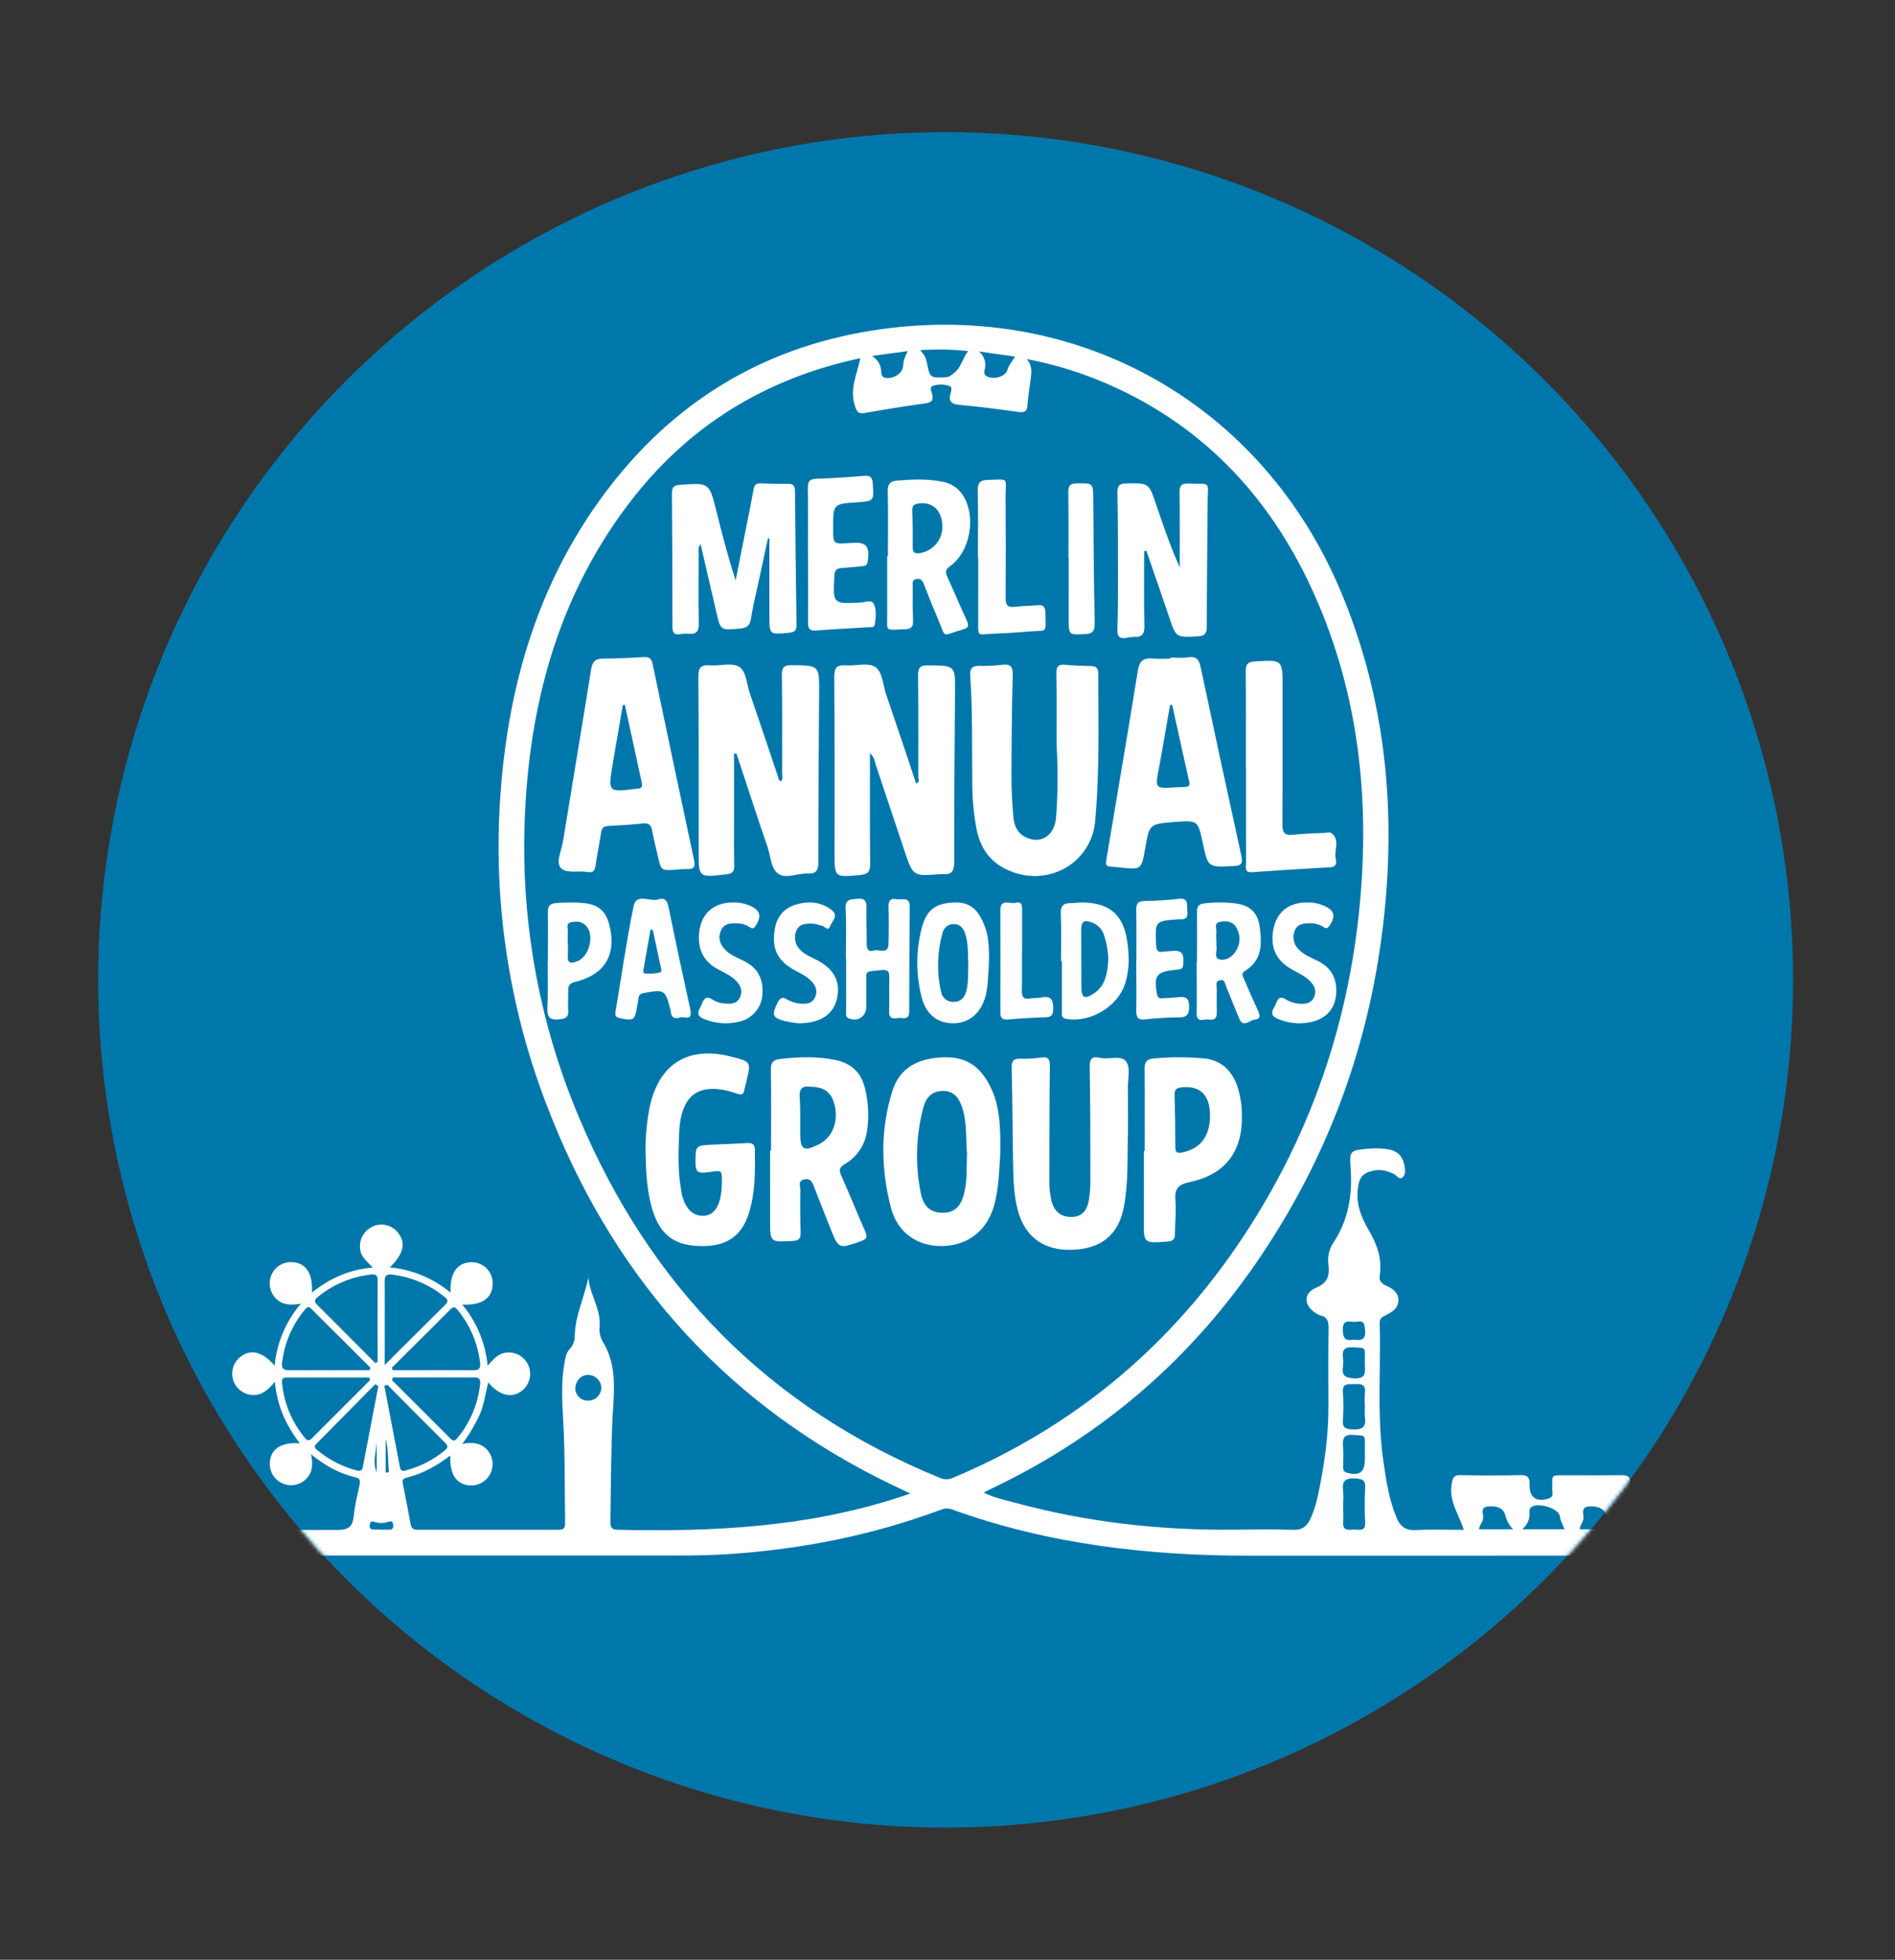 <?xml version="1.0" encoding="UTF-8"?>
<svg width="502px" height="519px" viewBox="0 0 502 519" version="1.1" xmlns="http://www.w3.org/2000/svg" xmlns:xlink="http://www.w3.org/1999/xlink">
    <rect x="0" y="0" width="502" height="519" fill="#333333" stroke="none"/>
    <title>Artboard</title>
    <defs>
        <circle id="path-1" cx="224.5" cy="224.5" r="224.5"></circle>
    </defs>
    <g id="Artboard" stroke="none" stroke-width="1" fill="none" fill-rule="evenodd">
        <g id="Combined-Shape" transform="translate(26, 35)">
            <mask id="mask-2" fill="white">
                <use xlink:href="#path-1"></use>
            </mask>
            <use id="Mask" fill="#0077AB" xlink:href="#path-1"></use>
            <path d="M329.222,121.708 C340.275,148.102 343.541,175.595 341.022,203.889 C338.009,237.777 327.221,268.99 308.245,297.277 C290.102,324.425 266.324,345.114 236.818,359.149 C236.185,359.448 235.558,359.776 234.587,360.271 C237.399,361.699 240.17,362.229 242.85,362.96 C261.959,368.141 281.447,370.334 301.223,370.104 C306.347,370.04 311.471,369.971 316.583,370.15 C318.969,370.23 320.223,369.217 321.149,367.225 C322.034,365.256 322.695,363.194 323.121,361.077 C324.794,353.237 325.95,345.333 325.91,337.291 C325.881,330.458 325.852,323.619 325.944,316.786 C325.944,315.059 325.691,313.816 323.823,313.373 C323.396,313.246 322.992,313.051 322.626,312.797 C319.337,310.748 319.176,307.484 322.724,305.993 C325.847,304.68 326.209,302.706 325.916,299.96 C325.618,297.981 326.045,295.961 327.118,294.272 C331.2,288.199 332.293,281.504 331.787,274.297 C331.448,269.692 331.718,269.652 336.341,269.226 C338.217,269.021 340.113,269.085 341.971,269.416 C344.438,269.899 345.669,271.442 346.077,273.808 C346.261,274.896 346.387,276.151 345.502,276.841 C344.616,277.532 343.978,276.266 343.236,275.903 C341.511,275.045 339.711,274.591 337.773,275.028 C334.789,275.696 333.989,277.02 333.673,280.019 C333.248,284.049 334.633,287.422 336.548,290.703 C338.745,294.422 340.183,298.313 339.504,302.717 C339.268,304.248 339.958,304.939 341.287,305.526 C342.96,306.263 344.524,307.363 344.444,309.481 C344.375,311.427 342.874,312.417 341.31,313.206 C340.344,313.695 339.441,313.994 339.487,315.457 C339.592,318.92 339.574,322.387 339.534,325.855 L339.503,328.456 C339.405,336.258 339.331,344.059 340.447,351.827 C341.178,356.892 341.902,361.97 343.897,366.794 C344.841,369.096 346.198,370.363 348.964,370.213 C353.162,369.977 357.382,370.15 361.77,370.15 C360.493,366.051 357.802,362.632 358.544,358.17 C358.826,356.472 358.969,355.614 360.948,355.66 C366.246,355.783 371.546,355.783 376.848,355.66 C378.837,355.614 379.234,356.426 379.2,358.199 C379.125,361.653 381.063,362.914 384.329,361.826 C385.755,361.348 385.157,360.191 385.186,359.327 C385.196,358.979 385.2,358.665 385.201,358.38 L385.2,357.9 L385.2,357.826 L385.199,357.481 C385.205,355.835 385.36,355.711 387.586,355.702 L388.577,355.701 C388.651,355.701 388.726,355.701 388.803,355.701 C393.743,355.701 398.688,355.741 403.628,355.672 C405.209,355.672 405.928,356.104 405.824,357.808 C405.704,360.496 405.732,363.202 405.79,365.896 C405.824,367.398 405.502,368.711 404.168,369.689 C405.376,370.42 406.371,370.138 407.308,370.138 L429,370.138 L429,376.97 C387.648,376.977 346.296,376.985 304.944,376.994 C277.951,376.994 251.556,373.943 226.07,364.698 C224.92,364.289 224.006,364.549 222.976,364.928 C204.736,371.698 185.857,375.371 166.466,376.609 C162.251,376.879 158.042,376.942 153.815,376.942 L19,376.942 L19,370.154 C33.779,370.16 48.558,370.166 63.337,370.173 C66.328,370.173 67.426,369.332 67.702,366.46 C67.966,363.697 68.691,360.979 69.249,358.251 C69.456,357.255 69.41,356.524 68.191,356.253 C63.93,355.246 60.14,353.202 56.397,350.128 C56.972,352.863 56.793,355.01 55.028,356.737 C53.375,358.34 50.915,358.777 48.812,357.842 C46.709,356.906 45.384,354.785 45.465,352.483 C45.603,348.827 48.392,346.853 53.441,347.233 C49.726,342.42 47.403,337.291 46.81,330.947 C44.947,333.216 43.153,334.724 40.485,334.401 C38.243,334.139 36.374,332.562 35.735,330.394 C35.097,328.227 35.812,325.887 37.552,324.448 C40.261,322.18 43.464,322.831 46.753,326.688 C47.315,320.621 49.744,314.878 53.705,310.253 C50.899,310.748 48.674,310.61 46.943,308.727 C45.947,307.666 45.415,306.251 45.465,304.795 C45.467,303.288 46.081,301.847 47.165,300.802 C48.249,299.757 49.711,299.197 51.215,299.252 C54.976,299.332 56.926,302.13 56.621,307.311 C61.313,303.604 66.437,301.163 72.757,300.72 C71.244,299.039 69.519,297.841 69.381,295.619 C69.162,293.604 70.04,291.626 71.681,290.438 C74.097,288.615 77.525,289.054 79.404,291.429 C81.578,294.082 80.968,297.099 77.265,300.639 C83.179,301.209 88.787,303.539 93.366,307.328 C93.108,302.239 95.051,299.43 98.697,299.269 C100.249,299.197 101.76,299.779 102.864,300.872 C103.968,301.966 104.565,303.472 104.511,305.026 C104.448,308.802 101.687,310.748 96.46,310.489 C100.276,315.087 102.617,320.73 103.177,326.682 C104.689,324.955 105.948,323.493 108.001,323.228 C110.482,322.886 112.892,324.215 113.93,326.496 C114.967,328.777 114.385,331.47 112.498,333.118 C109.818,335.42 106.42,334.764 103.355,331.137 C102.567,333.97 102.291,336.825 101.164,339.45 C99.887,342.253 98.312,344.911 96.466,347.377 C99.404,346.801 101.67,347.221 103.32,349.276 C104.674,351.034 104.877,353.42 103.841,355.382 C102.805,357.344 100.72,358.519 98.507,358.389 C94.919,358.159 93.085,355.511 93.292,350.451 C89.646,353.277 85.816,355.355 81.515,356.386 C80.526,356.622 80.606,357.324 80.75,358.078 C81.434,361.607 82.153,365.13 82.78,368.664 C82.975,369.816 83.527,370.132 84.597,370.127 L122.061,370.127 C123.407,370.127 123.717,369.516 123.7,368.319 C123.568,358.798 123.7,349.276 123.125,339.767 C122.815,334.586 122.671,329.376 123.884,324.264 C124.041,323.566 124.365,322.916 124.827,322.37 C125.666,321.532 126.171,320.417 126.248,319.233 C126.219,313.66 128.801,308.681 129.882,303.27 C129.996,305.176 130.607,306.954 131.247,308.722 L131.568,309.606 C132.365,311.817 133.088,314.042 132.826,316.51 C132.702,317.874 133.023,319.241 133.74,320.407 C136.887,325.604 136.831,331.248 136.488,336.875 L136.432,337.763 C136.384,338.503 136.334,339.242 136.288,339.98 C136.098,343.025 136.069,346.07 135.989,349.109 C135.816,355.401 135.816,361.693 135.696,367.985 C135.696,369.367 135.937,370.092 137.582,370.127 C162.752,370.702 187.703,369.482 211.901,361.618 C212.364,361.469 212.825,361.316 213.349,361.142 L213.895,360.96 C214.276,360.833 214.694,360.694 215.167,360.536 C212.016,359.022 209.267,357.762 206.576,356.391 C164.391,334.96 135.609,301.572 118.801,257.609 C108.742,231.493 104.564,203.478 106.564,175.56 C108.651,145.626 117.047,117.759 135.667,93.708 C154.011,70.06 178.163,56.169 207.743,52.14 C260.602,44.909 308.641,72.552 329.222,121.708 Z M329.809,359.828 C329.892,360.991 329.892,362.159 329.809,363.322 C329.809,364.94 329.907,366.558 329.826,368.164 C329.673,370.3 330.969,370.191 332.147,370.102 L332.373,370.085 C332.485,370.077 332.595,370.071 332.701,370.069 C333.978,370.04 335.738,370.737 335.64,368.233 C335.502,365.188 335.462,362.125 335.64,359.086 C335.761,356.979 334.927,356.656 333.018,356.547 C330.384,356.374 329.435,357.232 329.809,359.828 Z M76.833,368.03 L76.644,368.088 C76.581,368.108 76.518,368.128 76.454,368.146 C75.501,368.414 74.492,368.414 73.539,368.146 C72.86,367.974 72.118,367.548 71.957,368.762 C71.816,369.638 72.152,370.035 72.96,370.077 L73.107,370.081 L74.988,370.081 L75.017,370.109 L76.836,370.109 C77.598,370.106 78.285,370.039 78.179,368.883 C78.068,367.747 77.486,367.833 76.833,368.03 Z M368.234,363.956 C366.089,364.134 366.911,365.752 366.911,366.771 C366.943,367.909 366.078,368.666 365.839,369.749 L365.795,370.006 L374.829,370.006 C373.808,368.973 373.095,367.675 372.771,366.258 C372.115,364.128 370.263,363.789 368.234,363.956 Z M395.416,363.936 L395.203,363.938 C393.244,363.974 393.289,365.072 393.406,366.133 L393.431,366.359 C393.456,366.584 393.478,366.803 393.478,367.007 C393.462,368.014 392.659,368.718 392.525,369.715 L392.506,369.994 L401.184,369.994 C400.379,368.751 399.735,367.951 399.568,366.817 C399.191,364.587 397.632,363.975 395.625,363.938 L395.416,363.936 Z M379.504,364.243 C379.233,364.589 379.109,365.027 379.159,365.464 C379.32,367.125 378.662,368.756 377.405,369.838 L377.222,369.989 L388.464,369.989 C387.963,368.751 387.377,367.795 387.222,366.581 C386.946,364.376 381.132,362.701 379.504,364.243 Z M201.912,59.859 C176.674,65.224 156.231,77.848 140.733,98.158 C122.481,122.082 114.637,149.702 113.131,179.325 C111.613,207.366 116.531,235.381 127.507,261.224 C146.369,305.901 177.898,337.959 222.965,356.38 C224.102,356.891 225.405,356.876 226.53,356.34 C257.518,343.284 282.511,322.915 301.511,295.234 C321.12,266.652 331.988,234.939 334.564,200.4 C336.548,173.822 333.368,147.963 322.592,123.383 C311.419,97.881 293.834,78.453 268.106,66.997 C261.028,63.856 253.613,61.539 246.007,60.089 C247.451,61.822 247.268,63.377 247.091,64.892 L247.048,65.27 C246.76,67.619 246.341,69.922 246.185,72.224 C246.105,73.917 245.438,74.32 243.805,74.095 C238.629,73.387 233.454,72.685 228.278,72.236 C226.053,72.04 225.185,71.378 225.817,69.122 C225.995,68.5 226.363,67.504 225.501,67.199 C224.126,66.755 222.65,66.733 221.263,67.135 C220.176,67.423 220.688,68.575 220.883,69.237 C221.378,70.969 220.866,71.585 219.078,71.833 C213.741,72.564 208.422,73.427 203.114,74.366 C201.355,74.677 200.981,74.032 200.458,72.437 C199.037,68.051 200.998,64.2 201.912,59.859 Z M329.774,348.039 C329.953,349.817 329.815,351.619 329.815,353.415 C329.82,354.146 329.855,354.762 330.809,355.027 C334.03,355.933 335.498,354.958 335.563,351.749 L335.565,351.521 L335.565,350.174 C335.496,344.602 336.169,345.31 332.65,345.011 C330.206,344.798 329.539,345.736 329.774,348.039 Z M76.167,346.03 L76.167,354.998 L77.018,354.901 C76.742,351.907 76.926,348.873 76.167,346.03 Z M73.78,346.956 C73.62,349.533 72.742,352.03 73.651,354.599 L73.78,354.935 L73.78,346.956 Z M76.604,331.719 L75.81,332.03 C77.19,339.179 78.588,346.387 79.95,353.571 C80.157,354.641 80.746,354.595 81.386,354.43 L81.579,354.378 L81.773,354.325 C85.417,353.343 88.81,351.596 91.727,349.202 C92.556,348.522 92.878,348.044 91.934,347.106 C86.794,342.012 81.71,336.854 76.604,331.719 Z M73.395,331.592 L57.754,347.417 C56.954,348.234 57.616,348.689 58.191,349.144 C61.176,351.614 64.66,353.407 68.404,354.4 C69.352,354.659 69.922,354.544 70.129,353.467 L72.173,342.77 L74.223,332.07 L73.395,331.592 Z M99.778,329.785 L78.105,329.785 L77.829,330.487 C83.027,335.664 88.212,340.845 93.384,346.03 C94.091,346.726 94.534,346.605 95.109,345.903 C98.528,341.823 100.646,336.81 101.187,331.512 C101.302,330.36 100.986,329.785 99.778,329.785 Z M71.842,329.813 L49.841,329.813 C48.694,329.813 48.642,330.523 48.716,331.251 L48.74,331.459 C48.752,331.563 48.766,331.665 48.777,331.765 C49.344,336.891 51.403,341.738 54.7,345.702 C55.321,346.49 55.804,346.738 56.621,345.915 C61.754,340.772 66.891,335.635 72.032,330.504 C71.969,330.268 71.906,330.032 71.842,329.813 Z M332.857,331.558 C331.321,331.661 329.527,331.08 329.746,333.797 C329.93,336.204 329.93,338.621 329.746,341.027 C329.59,343.105 330.395,343.474 332.322,343.56 C334.869,343.675 335.991,342.996 335.565,340.336 C335.493,339.448 335.493,338.554 335.565,337.665 C335.486,336.415 335.488,335.162 335.571,333.912 C335.864,331.638 334.582,331.443 332.857,331.558 Z M129.75,329.105 C127.892,329.14 126.363,330.74 126.409,332.916 C126.555,334.71 128.111,336.054 129.905,335.938 C131.775,335.872 133.268,334.357 133.309,332.484 C133.197,330.595 131.64,329.117 129.75,329.105 Z M329.757,324.569 C329.866,325.369 329.866,326.181 329.757,326.981 C329.401,329.336 330.321,329.882 332.678,330.021 C335.801,330.205 335.644,328.552 335.571,326.779 L335.561,326.512 C335.556,326.379 335.554,326.245 335.554,326.112 C335.551,325.949 335.55,325.792 335.55,325.642 L335.551,325.209 C335.574,321.613 335.929,322.02 332.356,321.806 C330.119,321.691 329.504,322.554 329.757,324.569 Z M54.841,311.755 L54.712,311.91 C51.417,315.861 49.342,320.685 48.737,325.795 C48.553,327.304 48.938,327.879 50.554,327.879 C55.859,327.849 61.164,327.864 66.471,327.874 L71.779,327.879 L72.182,327.269 C66.929,322.054 61.681,316.821 56.437,311.571 C55.7,310.833 55.271,311.242 54.841,311.755 Z M93.361,311.709 C89.479,315.625 85.578,319.495 81.675,323.372 L77.771,327.252 L78.07,327.879 C85.224,327.879 92.377,327.822 99.525,327.879 C101.066,327.891 101.319,327.211 101.17,325.893 C100.589,320.782 98.54,315.948 95.27,311.98 C94.7,311.272 94.229,310.84 93.361,311.709 Z M75.908,304.185 C75.915,305.975 75.919,307.766 75.92,309.569 L75.921,312.286 C75.919,316.835 75.908,321.506 75.908,326.503 C81.641,320.787 86.822,315.6 92.05,310.443 C92.883,309.619 92.544,309.073 91.808,308.497 C87.835,305.234 83.012,303.176 77.909,302.568 C76.632,302.401 75.908,302.625 75.908,304.185 Z M72.107,302.55 C66.998,303.15 62.169,305.204 58.191,308.468 C57.288,309.199 57.161,309.717 58.047,310.592 C61.907,314.417 65.741,318.272 69.574,322.124 L73.406,325.974 L74.039,325.68 C74.039,318.444 74.005,311.202 74.039,303.961 C74.051,302.458 73.188,302.424 72.107,302.55 Z M333.483,315.013 C333.084,315.093 332.629,315.056 332.176,315.02 L331.95,315.002 L331.726,314.988 C330.613,314.929 329.638,315.115 329.717,317.368 C329.792,319.665 330.625,320.154 332.558,319.78 C334.455,320.056 335.881,319.918 335.617,317.316 C335.467,315.808 335.467,314.616 333.483,315.013 Z M265.41,245.149 C266.208,245.336 267.119,245.294 268.024,245.232 L268.517,245.198 C270.071,245.093 271.547,245.047 272.343,246.151 C273.147,247.246 273.041,248.996 272.908,250.745 L272.863,251.328 C272.82,251.908 272.785,252.481 272.79,253.021 C272.843,256.895 272.814,260.788 272.814,264.674 C272.587,271.445 272.994,278.262 271.652,284.946 C270.201,292.145 265.578,295.765 257.937,295.991 C250.527,296.205 245.574,292.614 243.664,285.635 C242.578,281.667 242.462,277.596 242.386,273.53 C242.229,264.946 242.206,256.357 242.003,247.767 C241.956,245.978 242.479,245.335 244.256,245.381 C246.069,245.443 247.884,245.342 249.679,245.08 C251.665,244.767 252.13,245.439 252.107,247.356 C251.99,257.393 252.002,267.425 251.985,277.474 C251.931,279.374 252.126,281.272 252.565,283.121 C253.309,285.907 255.109,287.315 257.838,287.28 C260.381,287.28 261.938,285.855 262.443,282.855 C262.724,281.069 262.858,279.264 262.843,277.457 C262.843,267.512 262.843,257.561 262.669,247.622 C262.634,245.404 263.25,244.645 265.41,245.149 Z M195.461,245.752 C199.463,246.598 202.073,249.008 203.092,253.035 C204.047,256.764 204.251,260.648 203.692,264.458 C203.202,268.152 201.034,271.404 197.827,273.254 C196.384,274.134 196.169,274.848 196.876,276.401 C199.044,281.182 200.969,286.077 203.103,290.875 C203.766,292.365 203.879,293.091 202.016,293.73 C196.129,295.781 196.163,295.872 193.859,290.006 C192.455,286.442 191.028,282.895 189.658,279.32 C189.188,278.075 188.769,276.995 187.094,277.332 C185.666,277.612 185.805,278.527 185.94,279.376 L185.974,279.596 C186.001,279.777 186.021,279.952 186.018,280.114 C185.95,283.861 185.984,287.608 186.086,291.349 C186.126,292.851 185.803,293.536 184.088,293.633 C178.413,293.972 178.015,294.061 178,289.153 L178,288.417 C178.001,288.331 178.001,288.245 178.001,288.156 L178.002,269.696 L178.257,269.707 C178.257,262.573 178.33,255.428 178.206,248.306 C178.172,246.346 178.845,245.661 180.685,245.45 C185.633,244.879 190.558,244.724 195.461,245.752 Z M236.455,252.998 C238.481,257.23 239.168,261.88 238.966,270.756 C238.672,274.749 238.643,279.489 237.396,284.093 C235.572,290.79 230.538,294.817 223.738,294.994 C217.152,295.165 211.714,291.48 209.994,284.783 C207.385,274.618 207.183,264.344 210.306,254.184 C212.349,247.538 217.429,245.234 223.963,245.011 C229.788,244.812 233.667,247.242 236.455,252.998 Z M167.714,244.838 C172.97,246.173 172.97,246.173 171.735,251.394 C171.551,252.17 171.31,252.94 171.16,253.728 C170.953,254.938 170.454,255.029 169.299,254.641 C159.229,251.217 154.266,254.698 153.898,265.357 C153.738,270.076 153.548,274.796 154.329,279.486 C154.398,279.926 154.438,280.371 154.525,280.804 C155.352,284.924 157.448,287.121 160.413,286.979 C163.066,286.847 164.658,284.633 165.106,280.451 C165.134,280.182 165.163,279.92 165.175,279.652 C165.422,273.997 165.33,275.087 160.941,275.52 C158.609,275.754 158.241,274.95 158.247,272.947 L158.247,272.263 C158.252,268.381 158.413,268.369 162.842,268.131 C165.887,267.982 168.937,267.908 171.976,267.726 C173.32,267.646 173.946,268.039 173.969,269.466 C174.044,275.087 174.119,280.69 172.435,286.145 C170.626,292 166.909,294.83 160.809,294.99 C152.767,295.196 148.683,292.194 146.569,284.468 C145.311,279.771 145.098,274.984 145,269.683 C144.99,265.748 145.375,261.821 146.149,257.962 C148.711,246.601 156.357,241.944 167.714,244.838 Z M293.018,245.31 C297.199,245.737 300.017,248.144 301.574,252.11 C302.459,254.569 302.933,257.16 302.977,259.777 C303.37,269.683 298.802,276.005 289.231,278.031 C286.191,278.677 285.102,279.711 285.376,282.846 C285.633,285.79 285.245,288.78 285.256,291.753 C285.256,293.289 284.623,293.705 283.191,293.814 C277.554,294.24 277.015,294.315 277,289.69 L277,289.228 C277.002,288.83 277.005,288.4 277.009,287.937 C277.055,281.905 277.009,275.872 277.009,269.839 L277.243,269.81 C277.243,262.605 277.311,255.378 277.197,248.196 C277.163,246.227 277.807,245.448 279.69,245.31 C284.123,244.897 288.585,244.897 293.018,245.31 Z M218.612,258.291 C216.6,265.816 216.388,273.701 217.995,281.321 C218.71,284.612 220.737,286.181 223.577,286.181 C226.648,286.215 228.414,284.755 229.349,281.264 C230.284,277.772 229.996,274.184 230.175,270.602 C229.811,266.563 230.215,262.422 228.928,258.445 C228.131,256.01 226.954,254.002 223.981,253.916 C221.372,253.836 219.403,255.188 218.612,258.291 Z M286.973,252.97 C285.678,253.109 285.108,253.525 285.153,254.962 C285.287,259.538 285.353,264.135 285.353,268.754 C285.353,270.33 285.929,270.474 287.292,270.185 C292.049,269.187 294.575,265.833 294.536,260.331 C294.501,254.922 291.918,252.445 286.973,252.97 Z M185.843,255.719 C186.086,258.906 185.95,262.122 185.984,265.332 C186.024,269.496 186.918,270.021 190.739,268.148 C191.215,267.913 191.669,267.638 192.098,267.325 C195.065,265.138 196.18,260.98 194.895,256.947 C193.978,254.069 192.115,252.801 188.481,252.801 C186.686,252.526 185.644,253.218 185.843,255.719 Z M194.361,206.04 C195.647,207.05 195.193,208.029 194.622,208.966 L194.471,209.209 C194.245,209.573 194.022,209.93 193.899,210.281 C193.374,211.82 192.501,210.281 191.788,210.178 C190.915,210.024 190.076,209.608 189.203,209.608 C187.491,209.551 185.682,209.608 184.928,211.557 C184.2,213.349 184.683,215.406 186.132,216.688 C187.01,217.565 188.111,218.131 189.224,218.676 L189.892,219.002 L190.224,219.167 L190.224,219.167 C195.035,221.601 196.827,225.124 195.651,229.764 C194.607,233.748 191.223,236.006 185.493,236 C184.315,235.882 183.145,235.692 181.989,235.43 C178.565,234.518 178.371,233.8 179.958,230.619 C180.603,229.336 181.191,228.835 182.554,229.707 C183.711,230.39 185.023,230.769 186.366,230.807 C187.896,230.904 189.22,230.665 189.927,229.097 C190.589,227.615 190.19,226.304 189.203,225.141 C187.964,223.676 186.252,222.861 184.603,221.994 C179.918,219.464 178.326,216.152 179.267,210.953 C179.838,207.67 181.755,205.447 184.974,204.523 C188.301,203.566 191.554,203.839 194.361,206.04 Z M234.675,209.807 C235.809,212.54 236.157,215.505 235.938,220.999 C235.719,223.247 235.792,225.991 235.113,228.654 C233.929,233.279 230.741,236.006 226.514,236 C222.288,235.994 219.218,233.571 218.096,228.881 C216.59,222.865 216.637,216.544 218.23,210.553 C219.51,205.892 221.89,204.203 226.739,204.011 C230.634,203.848 232.947,205.543 234.675,209.807 Z M320.471,204.004 C321.906,203.979 323.331,204.262 324.649,204.832 C327.568,206.1 327.945,207.642 326.108,210.263 C325.593,210.995 325.21,210.897 324.597,210.503 C323.535,209.822 322.294,209.47 321.031,209.492 L320.684,209.501 C319.175,209.545 317.666,209.723 316.996,211.457 C316.276,213.154 316.679,215.119 318.009,216.398 C319.001,217.466 320.252,218.121 321.523,218.73 L322.217,219.06 C322.564,219.225 322.908,219.392 323.246,219.567 C326.2,221.092 327.825,223.417 327.985,226.775 C328.22,231.658 325.604,234.971 320.734,235.776 C317.899,236.282 314.978,235.926 312.349,234.754 C310.601,233.963 310.881,233.038 311.373,232.095 L311.485,231.885 C311.542,231.78 311.6,231.675 311.656,231.57 L311.766,231.359 C311.855,231.184 311.935,231.01 311.994,230.836 C312.458,229.482 313.053,228.631 314.661,229.694 C315.896,230.438 317.311,230.833 318.753,230.836 C320.213,230.899 321.432,230.516 322.085,229.123 C322.669,227.871 322.443,226.392 321.512,225.37 C320.139,223.623 318.124,222.806 316.264,221.755 C312.2,219.47 310.586,216.232 311.216,211.748 C311.925,206.671 315.285,203.884 320.471,204.004 Z M172.445,204.758 C175.462,205.986 175.88,207.665 174.071,210.327 C173.498,211.12 173.138,210.898 172.583,210.509 C171.68,209.916 170.634,209.579 169.555,209.533 C167.752,209.453 165.84,209.407 164.975,211.457 C164.111,213.508 164.764,215.284 166.349,216.763 C167.815,218.134 169.709,218.768 171.432,219.687 C174.809,221.492 176.2,224.342 175.977,228.066 C175.906,231.781 173.231,234.935 169.572,235.622 C166.51,236.325 163.304,236.043 160.413,234.817 C158.387,233.973 158.97,232.86 159.542,231.725 L159.652,231.505 C159.742,231.322 159.828,231.138 159.898,230.956 C160.431,229.568 161.043,228.557 162.76,229.734 C163.833,230.39 165.062,230.751 166.321,230.779 C167.82,230.882 169.223,230.779 169.984,229.225 C170.808,227.552 170.282,226.124 169.08,224.845 C167.769,223.44 166.052,222.657 164.392,221.801 C160.556,219.819 158.885,216.718 159.177,212.411 C159.538,207.134 162.92,203.936 168.261,204.004 C169.693,203.963 171.118,204.22 172.445,204.758 Z M301.609,204.3 C305.204,204.832 307.191,206.791 307.68,210.316 C308.304,214.829 308.464,219.238 303.819,222.116 C302.682,222.821 303.289,223.676 303.637,224.479 C304.815,227.218 305.994,229.963 307.255,232.668 C307.792,233.823 308.039,234.863 306.395,235.025 C306.061,235.059 305.71,235.214 305.353,235.391 L305.139,235.498 C304.101,236.024 303.04,236.567 302.269,234.707 C301.091,231.963 300.036,229.177 298.886,226.427 C298.562,225.652 298.539,224.393 297.277,224.577 C296.211,224.732 296.193,225.436 296.268,226.146 L296.293,226.369 C296.32,226.592 296.345,226.809 296.34,227.004 C296.281,229.079 296.34,231.154 296.34,233.228 C296.34,235.074 295.325,235.092 294.276,235.021 L294.034,235.004 C293.63,234.975 293.233,234.953 292.898,235.037 C291.46,235.389 290.983,234.678 291,233.269 C291.065,228.761 291,224.254 291,219.741 L291.095,219.741 C291.095,215.326 291.142,210.905 291.095,206.485 C291.095,205.023 291.56,204.381 293.081,204.231 C295.915,203.901 298.781,203.925 301.609,204.3 Z M244.761,205.726 L244.761,216.817 L244.726,216.783 C244.726,220.326 244.779,223.869 244.697,227.412 C244.663,229.005 245.138,229.736 246.879,229.425 C247.853,229.254 248.886,229.374 249.849,229.164 C252.53,228.597 253.017,229.884 253,232.146 C253,233.721 252.593,234.356 250.911,234.413 C247.65,234.487 244.39,234.708 241.141,234.98 C239.679,235.093 238.989,234.759 239,233.155 C239.047,224.124 239,215.088 239,206.058 C239,202.855 241.588,204.471 243.021,204.097 C244.617,203.682 244.753,204.673 244.761,205.726 Z M288.49,205.505 C288.496,206.903 289.108,208.599 286.661,208.444 L286.395,208.444 C279.919,208.898 279.954,208.893 280.266,215.253 C280.329,216.588 280.629,217.312 282.118,217.042 C282.736,216.933 283.377,216.95 284.006,216.887 C287.076,216.576 287.671,217.226 287.469,220.372 C287.405,221.292 287.053,221.672 286.21,221.758 L285.137,221.867 C280.37,222.35 279.625,223.409 280.479,228.234 C280.647,229.177 281.056,229.436 281.899,229.384 L282.707,229.331 L284.326,229.245 C284.865,229.213 285.403,229.173 285.939,229.108 C287.769,228.89 288.958,228.987 288.998,231.449 C289.038,233.675 288.479,234.451 286.21,234.434 C283.236,234.448 280.265,234.627 277.311,234.969 C275.446,235.164 275.002,234.451 275.002,232.726 C275.094,228.24 275.002,223.748 275.002,219.256 L275.031,219.262 C275.031,214.862 275.094,210.463 275.002,206.063 C274.967,204.401 275.371,203.625 277.218,203.602 C280.277,203.561 283.342,203.36 286.389,203.026 C288.542,202.796 288.484,204.108 288.49,205.505 Z M203.528,205.748 C203.471,208.829 203.619,211.905 203.591,214.986 C203.591,216.385 204.112,217.186 205.468,216.727 C205.91,216.578 206.467,216.655 207.021,216.723 L207.258,216.752 C208.32,216.87 209.308,216.832 209.372,214.951 C209.481,211.696 209.464,208.429 209.372,205.173 C209.315,203.432 209.985,202.811 211.565,203.148 C212.904,203.432 215.04,202.266 214.999,205.156 C214.908,214.394 214.86,223.631 214.856,232.866 C214.856,234.759 213.857,234.702 212.856,234.616 L212.634,234.597 C212.339,234.574 212.05,234.56 211.794,234.607 C210.609,234.821 209.504,234.787 209.538,232.947 C209.624,229.964 209.493,226.97 209.584,223.987 C209.63,222.385 209.275,221.7 207.489,221.898 C202.658,222.426 203.579,221.863 203.482,226.204 C203.448,228.014 203.482,229.825 203.482,231.635 C203.482,234.183 201.272,235.651 198.903,234.717 C198.121,234.408 198.09,233.812 198.121,233.215 L198.135,232.976 C198.142,232.858 198.148,232.741 198.147,232.628 L198.147,218.77 L198.073,218.752 C198.073,214.406 198.25,210.048 198.01,205.718 C197.866,203.014 199.349,203.223 201.135,203.032 C203.425,202.788 203.562,203.978 203.528,205.748 Z M128.686,204.163 C132.458,204.518 134.479,206.261 135.404,209.881 C137.419,217.748 134.303,223.093 126.401,225.034 C124.914,225.4 124.463,226.004 124.521,227.41 C124.592,229.153 124.387,230.861 124.521,232.575 C124.656,234.289 123.936,234.789 122.178,234.958 C119.595,235.207 118.881,234.377 119.016,231.867 C119.226,227.799 119.074,223.732 119.074,219.63 L119.133,219.601 C119.133,215.249 119.191,210.886 119.133,206.546 C119.098,204.925 119.718,204.303 121.294,204.163 C123.753,203.946 126.227,203.946 128.686,204.163 Z M261.234,204.007 C268.009,204.258 271.49,207.308 272.548,213.938 C273.172,217.849 273.282,221.75 272.021,225.587 C270.044,231.612 262.899,235.866 256.569,234.85 C255.253,234.647 255.258,233.888 255.287,233.105 L255.294,232.892 C255.296,232.821 255.298,232.75 255.297,232.68 L255.297,219.545 L255.066,219.58 C255.066,215.388 255.199,211.185 255.008,207.016 C254.91,204.863 255.702,204.161 257.719,204.161 C258.876,204.161 260.066,203.961 261.234,204.007 Z M145.385,203.107 L145.717,203.156 C146.659,203.296 147.614,203.444 148.393,203.186 C149.621,202.779 150.646,203.077 151.012,204.832 C152.89,214.01 154.843,223.174 156.871,232.324 C157.334,234.431 156.471,234.558 155.564,234.469 L155.383,234.449 L155.197,234.426 C154.766,234.371 154.365,234.322 154.139,234.475 C152.449,234.952 151.829,234.292 151.716,232.967 C151.696,232.79 151.658,232.615 151.604,232.445 C150.268,227.105 150.026,226.973 144.579,227.971 C143.762,228.12 143.3,228.401 143.176,229.239 C143.052,230.076 142.889,230.822 142.759,231.613 C142.196,235.198 141.863,235.376 138.354,234.67 C137.272,234.458 136.85,234.097 137.047,232.95 C138.63,223.617 139.931,214.228 141.847,204.97 C142.292,202.818 143.787,202.881 145.385,203.107 Z M223.658,212.167 C222.269,217.159 222.128,222.436 223.248,227.5 C223.514,229.198 224.96,230.421 226.616,230.349 C228.468,230.361 229.5,229.225 229.983,227.477 C230.612,225.164 230.398,222.793 230.511,220.538 C230.354,217.73 230.584,214.981 229.714,212.347 C229.242,210.885 228.406,209.755 226.75,209.72 C225.276,209.621 223.957,210.665 223.658,212.167 Z M260.419,211.362 C260.419,216.429 260.436,221.498 260.471,226.569 C260.494,229.225 261.332,229.682 263.645,228.191 C267.015,226.033 267.333,222.521 267.593,219.283 C267.572,217.055 267.198,214.845 266.483,212.733 C266.032,211.16 264.856,209.89 263.31,209.306 C261.119,208.507 260.419,208.998 260.419,211.362 Z M146.325,211.188 C145.739,214.503 145.142,217.818 144.579,221.134 C144.477,221.713 144.151,222.7 144.844,222.791 C146.147,222.933 147.465,222.85 148.742,222.545 C149.53,222.367 149.119,221.484 149.001,220.91 C148.55,218.753 148.085,216.602 147.616,214.45 L146.911,211.222 L146.325,211.188 Z M125.283,209.23 C123.719,209.584 124.574,211.014 124.433,211.967 C124.382,212.685 124.372,213.405 124.402,214.124 L124.433,214.662 L124.433,214.686 C124.489,215.764 124.489,216.844 124.433,217.922 C124.193,220.281 125.388,220.205 127.022,219.531 C130.138,218.224 131.509,212.699 129.307,210.235 C128.211,209.009 126.7,208.905 125.283,209.23 Z M297.136,209.148 C295.503,209.478 296.352,210.894 296.205,211.847 C296.165,212.385 296.155,212.925 296.175,213.464 L296.205,214.003 L296.252,213.979 C296.193,214.517 296.193,215.06 296.252,215.597 C296.331,215.955 296.288,216.378 296.235,216.807 L296.199,217.092 C296.087,217.995 296.039,218.858 297.106,219.099 C298.792,219.481 300.472,218.389 301.444,216.788 C302.639,214.903 302.659,212.521 301.497,210.616 C300.554,208.923 298.768,208.819 297.136,209.148 Z M242.28,143.889 C242.019,153.052 241.967,162.221 241.95,171.383 C241.95,174.673 242.176,177.963 242.442,181.242 C242.621,183.426 243.339,185.444 245.475,186.601 C249.469,188.774 253.364,186.442 253.763,181.544 C254.235,175.061 254.276,168.555 253.885,162.067 C253.885,155.835 253.954,149.608 253.839,143.382 C253.804,141.461 254.417,140.868 256.304,141.067 C258.544,141.295 260.813,141.346 263.07,141.398 C264.454,141.426 264.928,142.019 264.934,143.365 C264.938,144.602 264.944,145.839 264.951,147.076 L264.985,152.645 C265.036,162.544 265.004,172.445 264.135,182.319 C263.082,194.293 250.325,200.685 239.669,194.755 C235.693,192.543 233.615,188.996 232.724,184.709 C231.966,180.772 231.578,176.775 231.566,172.769 C231.456,163.156 231.682,153.537 231.016,143.946 C230.872,141.837 231.688,141.312 233.58,141.341 C235.479,141.399 237.379,141.311 239.264,141.078 C241.626,140.748 242.349,141.421 242.28,143.889 Z M205.768,141.579 C207.84,142.856 207.863,146.357 208.742,148.899 C211.437,156.728 214.039,164.591 216.687,172.478 C217.758,172.149 217.269,171.398 217.269,170.901 C217.269,161.882 217.304,152.863 217.205,143.844 C217.205,141.908 217.648,141.192 219.766,141.209 C226.328,141.266 226.977,141.221 226.999,146.326 L226.999,147.032 C226.997,147.442 226.994,147.88 226.99,148.35 C226.868,163.32 226.745,178.296 226.786,193.266 C226.786,195.768 226.041,196.733 223.596,196.496 C223.324,196.487 223.052,196.5 222.782,196.536 C215.896,197.039 215.873,197.045 213.649,190.464 C211.082,182.861 208.591,175.234 206.024,167.625 C205.733,166.648 205.628,165.527 204.464,164.464 C204.464,174.518 204.4,184.166 204.511,193.809 C204.511,195.912 203.888,196.548 201.822,196.733 C195.412,197.317 195.087,197.427 195.076,191.797 L195.076,190.759 C195.076,175.246 195.128,159.727 195,144.213 C195,141.769 195.698,141.047 198.05,141.22 C200.663,141.411 203.871,140.406 205.768,141.579 Z M169.734,141.556 C171.718,142.687 171.776,146.136 172.635,148.587 C175.141,155.911 177.59,163.253 180.073,170.583 C180.098,170.657 180.12,170.733 180.14,170.811 L180.201,171.046 C180.298,171.399 180.433,171.745 180.862,171.945 C181.524,171.27 181.181,170.439 181.187,169.701 C181.187,161.05 181.228,152.399 181.123,143.748 C181.123,141.758 181.646,141.147 183.711,141.17 C190.405,141.238 190.984,141.182 191,146.696 L191,147.183 C190.999,147.6 190.996,148.046 190.993,148.523 C190.888,163.467 190.778,178.41 190.79,193.353 C190.79,195.533 190.21,196.444 187.947,196.352 C185.342,196.248 182.278,197.776 180.247,196.467 C178.847,195.564 178.407,193.712 177.987,191.84 L177.86,191.279 C177.711,190.625 177.554,189.981 177.346,189.385 C174.515,181.138 171.84,172.838 169.101,164.585 L168.452,164.632 L168.452,181.27 C168.452,185.596 168.399,189.921 168.498,194.235 C168.539,195.827 168.034,196.369 166.409,196.542 C159.485,197.38 159.093,197.483 159.08,191.448 L159.081,190.429 C159.081,190.34 159.081,190.249 159.081,190.158 C159.081,174.851 159.122,159.551 159,144.25 C159,141.868 159.615,141.026 162.017,141.205 C164.622,141.401 167.75,140.426 169.734,141.556 Z M146.881,140.842 C150.508,158.186 154.175,175.521 157.882,192.846 C158.243,194.527 157.813,195.211 156.106,195.164 C155.104,195.1 154.119,195.245 153.14,195.309 C149.131,195.611 149.131,195.611 148.238,191.588 C147.757,189.379 147.127,187.199 146.766,184.973 C146.503,183.327 145.73,182.939 144.212,183.089 C141.189,183.397 138.154,183.6 135.118,183.745 C133.899,183.797 133.4,184.289 133.229,185.484 C132.793,188.434 132.175,191.362 131.745,194.312 C131.545,195.68 131.047,196.185 129.644,195.941 C127.198,195.512 123.883,196.44 122.491,194.782 C121.634,193.737 122.062,191.98 122.546,190.234 L122.685,189.736 C122.869,189.074 123.045,188.424 123.144,187.825 C125.601,172.649 128.161,157.491 130.589,142.309 C130.921,140.193 131.734,139.41 133.813,139.41 C137.386,139.41 140.965,139.225 144.533,139.01 C145.959,138.923 146.577,139.37 146.881,140.842 Z M313.756,147.32 C313.717,159.333 313.813,171.34 313.711,183.353 C313.711,185.668 314.423,186.311 316.591,186.068 C319.414,185.749 322.237,185.715 325.026,185.564 C325.557,185.535 326.234,185.298 326.59,185.564 C328.174,186.668 328.085,188.131 327.905,189.619 L327.83,190.229 C327.741,190.974 327.684,191.714 327.855,192.407 C328.114,193.449 328.058,194.578 326.437,194.671 C319.493,195.056 312.55,195.496 305.609,195.99 C304.075,196.098 304.003,195.279 304.045,194.418 L304.058,194.202 C304.069,194.022 304.08,193.844 304.079,193.675 L304.079,168.202 L304.04,168.162 C304.04,159.761 304.09,151.373 304,142.967 C304,141.091 304.322,140.304 306.383,140.177 C313.841,139.713 313.785,139.598 313.756,147.32 Z M292.102,141.872 C295.607,158.437 299.179,174.982 302.818,191.508 C303.283,193.602 302.956,194.276 300.68,194.361 C294.021,194.681 294.027,194.778 292.637,188.291 C291.321,182.197 291.321,182.197 284.995,182.705 C278.491,183.23 278.491,183.23 277.359,189.7 C276.383,195.314 276.377,195.365 270.666,194.726 C266.443,194.258 266.679,195.148 267.443,190.539 C270.074,174.632 272.843,158.743 275.389,142.819 C275.791,140.314 276.618,139.173 279.232,139.396 C280.83,139.544 282.456,139.424 284.07,139.424 L284.059,139.133 C285.587,139.133 287.15,139.35 288.655,139.088 C291.062,138.66 291.689,139.829 292.102,141.872 Z M139.534,151.682 L138.995,151.688 C138.094,156.886 137.201,162.084 136.315,167.282 C135.05,174.841 135.05,174.841 142.494,173.896 C142.672,173.855 142.849,173.855 143.027,173.855 C143.977,173.791 144.224,173.241 144.04,172.383 C142.536,165.488 141.034,158.588 139.534,151.682 Z M284.513,151.662 L283.949,151.731 C282.967,157.316 282.042,162.913 280.991,168.487 C280.001,173.755 279.935,173.827 284.997,173.539 L285.242,173.525 L287.902,173.405 C288.712,173.365 289.287,173.177 289.051,172.139 C287.535,165.311 286.022,158.486 284.513,151.662 Z M274.422,93 C278.357,93.018 278.565,93.58 280.211,98.447 C282.101,104.034 284.026,109.691 286.526,115.272 L286.526,112.481 C286.526,106.778 286.567,101.075 286.479,95.372 C286.479,93.631 286.954,92.981 288.826,93.051 C295.029,93.277 293.938,92.314 293.908,98 C293.856,108.948 293.68,119.902 293.691,130.856 C293.691,132.88 293.104,133.449 291.086,133.542 C285.534,133.791 285.563,133.878 283.756,128.541 C281.766,122.646 279.718,116.769 277.693,110.88 L277.1,110.973 C277.1,117.575 277.012,124.178 277.153,130.78 C277.2,132.88 276.566,133.78 274.448,133.681 C273.806,133.678 273.165,133.75 272.54,133.896 C270.686,134.261 269.929,133.699 270.005,131.674 C270.175,126.974 270.17,122.263 270.164,117.558 C270.164,110.224 270.164,102.891 270.011,95.563 C269.976,93.741 270.416,93.033 272.411,93.016 C272.984,93.009 273.501,93.002 273.97,93.001 L274.422,93 Z M238.97,92.001 C241.012,92.026 240.372,92.676 240.389,96.592 C240.435,105.469 240.458,114.351 240.389,123.234 C240.389,125.307 240.962,125.975 242.996,125.691 C245.03,125.406 246.927,125.505 248.875,125.284 C250.45,125.11 250.909,125.772 250.932,127.254 C251.035,133.022 251.568,131.82 246.68,132.238 C243.294,132.534 239.902,132.72 236.51,132.865 C233.314,133.005 233.138,133.555 233.134,130.683 L233.134,130.314 L233.134,130.216 L233.134,130.216 L233.135,112.62 L233.06,112.614 C233.06,106.724 233.158,100.827 233.003,94.942 C232.946,92.746 233.725,92.136 235.736,92.09 C237.054,92.062 238.012,92.007 238.706,92.001 L238.97,92.001 Z M223.747,92.594 C225.843,92.962 227.699,94.143 228.897,95.87 C232.72,101.457 231.153,111.089 225.635,114.967 C224.302,115.902 224.466,116.636 224.98,117.835 C226.734,121.673 228.365,125.568 230.136,129.394 C230.721,130.685 230.563,131.288 229.113,131.689 C223.098,133.41 224.793,134.259 222.455,128.884 C221.57,126.857 220.745,124.805 219.933,122.745 L218.719,119.654 C218.345,118.713 217.848,118.105 216.703,118.346 C215.557,118.587 215.791,119.533 215.791,120.279 C215.791,123.325 215.75,126.371 215.873,129.412 C215.943,131.035 215.358,131.603 213.704,131.643 C208.203,131.787 209.068,132.544 209.027,127.358 L209.027,112.311 L209.22,112.34 C209.22,106.603 209.308,100.867 209.167,95.13 C209.121,93.145 209.863,92.422 211.757,92.262 C215.773,91.946 219.772,91.774 223.747,92.594 Z M260.804,93 C263.618,93.013 263.582,93.493 263.615,97.452 C263.696,108.236 263.755,119.021 263.997,129.794 C264.045,132.105 263.54,132.858 261.306,132.944 C260.614,132.969 260.036,132.995 259.552,132.999 L259.244,132.999 C257.279,132.974 257.111,132.449 257.103,129.591 L257.103,129.154 C257.103,129.078 257.103,129.001 257.103,128.922 L257.104,112.91 L257.039,112.91 C257.039,107.118 257.098,101.326 257.001,95.534 C256.974,93.754 257.346,93.047 259.186,93.018 C259.654,93.011 260.072,93.003 260.446,93.001 L260.804,93 Z M175.584,93.004 C177.991,93.113 180.403,93.17 182.81,93.13 C184.285,93.13 184.588,93.822 184.6,95.103 C184.703,106.886 184.836,118.668 185,130.451 C185,131.938 184.537,132.43 183.062,132.573 C178.141,133.044 177.829,133.134 177.814,128.888 L177.813,107.618 L177.436,107.544 C176.578,111.513 175.723,115.483 174.869,119.452 C174.194,122.592 173.411,125.715 172.925,128.884 C172.639,130.76 171.782,131.309 169.986,131.469 C164.841,131.91 164.887,132.001 163.766,127.111 C162.417,121.225 161.039,115.34 159.587,109.094 C158.855,110.106 159.072,110.89 159.072,111.605 L159.067,114.245 L159.045,119.524 C159.033,123.044 159.036,126.562 159.118,130.079 C159.164,132.207 158.483,133.036 156.408,132.848 C155.695,132.779 154.975,132.808 154.27,132.933 C152.617,133.219 152.126,132.59 152.131,130.931 C152.131,119.149 152.088,107.366 152,95.584 C152,93.919 152.572,93.524 154.133,93.41 C161.902,92.838 161.879,92.781 163.772,100.348 C165.298,106.468 166.871,112.571 168.883,118.697 L171.993,103.014 C172.565,100.211 173.137,97.42 173.623,94.606 C173.828,93.393 174.372,92.953 175.584,93.004 Z M205.214,93.149 C205.493,97.714 205.573,97.714 201.029,98.028 C194.889,98.427 194.708,98.439 194.703,104.371 L194.703,105.367 C194.708,109.115 194.859,109.105 198.996,108.824 L199.527,108.79 C203.524,108.487 204.466,109.572 203.866,113.726 C203.723,114.673 203.261,114.867 202.467,114.941 C200.6,115.095 198.745,115.323 196.878,115.437 C195.548,115.523 195.108,116.099 195.034,117.446 C194.628,124.978 194.589,124.949 201.999,124.567 C203.181,124.51 204.894,123.728 205.476,124.932 C206.27,126.576 205.996,128.601 205.727,130.439 C205.596,131.306 204.557,131.078 203.9,131.118 C199.333,131.42 194.817,131.603 190.289,131.979 C188.462,132.128 188.006,131.483 188.046,129.771 C188.126,123.803 188.046,117.834 188.046,111.86 L188.034,111.86 C188.034,105.982 188.08,100.099 188,94.222 C188,92.51 188.48,91.854 190.238,91.797 C194.423,91.649 198.608,91.403 202.798,91.027 C204.563,90.867 205.111,91.403 205.214,93.149 Z M217.363,98.337 C216.194,98.509 215.604,98.893 215.65,100.19 C215.773,103.391 215.826,106.597 215.773,109.804 C215.744,111.508 216.539,111.726 217.965,111.433 C221.288,110.762 223.664,107.879 223.636,104.549 C223.653,100.281 221.116,97.809 217.363,98.337 Z M214.466,57.983 L205.029,59.255 C206.795,60.515 207.295,61.759 207.433,63.256 C207.485,63.929 207.433,64.89 208.583,65.08 C210.688,65.426 213.224,63.837 213.27,61.759 C213.316,60.458 213.758,59.404 214.466,57.983 Z M233.368,58.086 C234.715,59.232 235.299,61.042 234.874,62.76 C234.759,63.371 234.495,64.131 235.38,64.631 C237.134,65.616 240.262,64.873 240.872,62.956 C241.238,61.81 241.932,60.907 242.681,59.783 L242.908,59.439 L233.368,58.086 Z M217.761,57.735 C218.211,58.228 218.617,58.76 218.974,59.324 C219.242,59.891 219.435,60.491 219.549,61.108 C220.348,65.098 220.337,65.075 224.483,64.913 C225.443,64.873 225.949,64.401 226.68,63.825 C228.669,62.34 228.922,59.951 230.475,57.971 C226.252,57.525 221.998,57.446 217.761,57.735 Z" fill="#FFFFFF" fill-rule="nonzero" mask="url(#mask-2)"></path>
        </g>
    </g>
</svg>